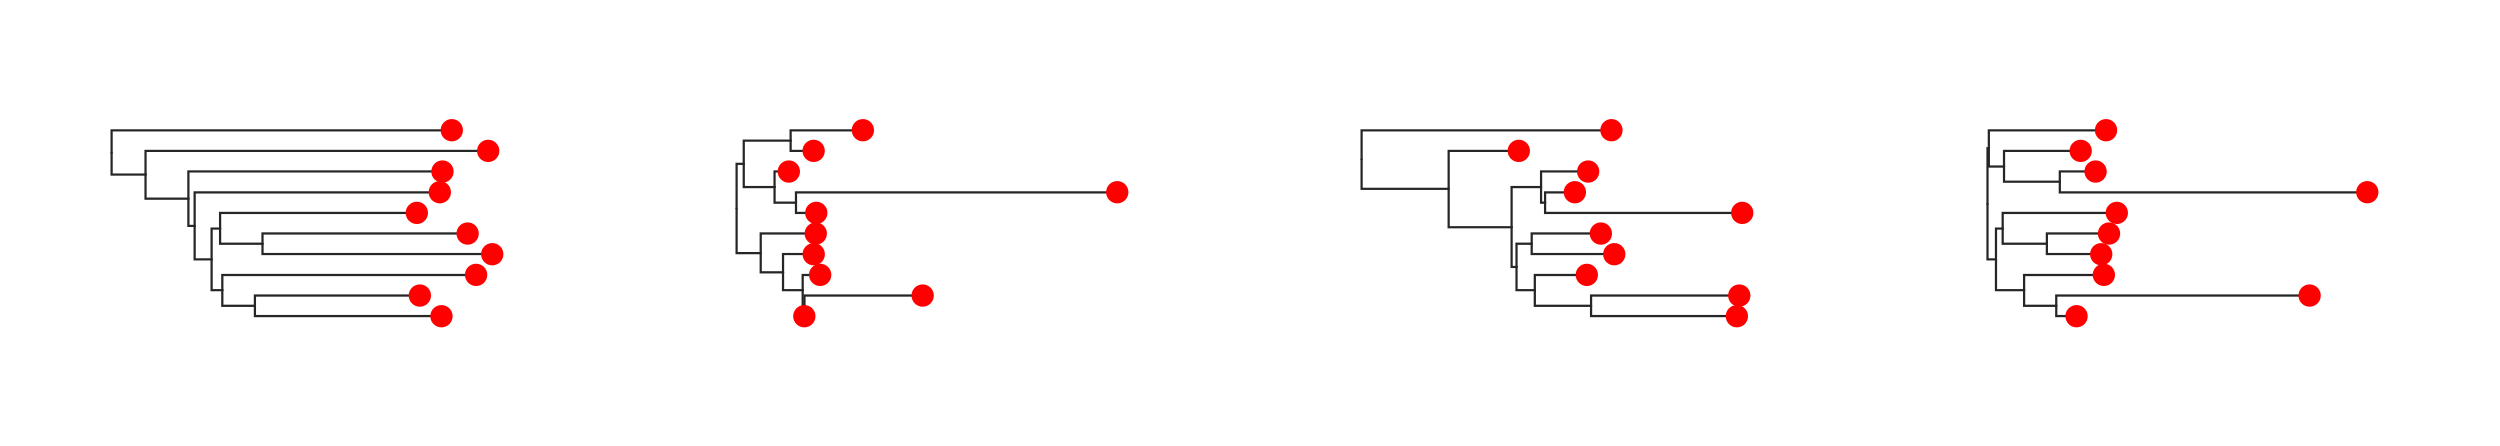 <svg class="toyplot-canvas-Canvas" xmlns:toyplot="http://www.sandia.gov/toyplot" xmlns:xlink="http://www.w3.org/1999/xlink" xmlns="http://www.w3.org/2000/svg" width="560.0px" height="100.0px" viewBox="0 0 560.0 100.0" preserveAspectRatio="xMidYMid meet" style="background-color:transparent;border-color:#292724;border-style:none;border-width:1.0;fill:rgb(16.1%,15.3%,14.1%);fill-opacity:1.0;font-family:Helvetica;font-size:12px;opacity:1.0;stroke:rgb(16.1%,15.3%,14.1%);stroke-opacity:1.0;stroke-width:1.0" id="t7de613afa88c4eb8bd257fae6c7097cf"><g class="toyplot-coordinates-Cartesian" id="t15a51a23ea914f88b7eec0cec13b05ae"><clipPath id="t466e263800c84a6c9cb08a23ec222ca2"><rect x="15.0" y="15.0" width="110.0" height="70.0" /></clipPath><g clip-path="url(#t466e263800c84a6c9cb08a23ec222ca2)"><g class="toytree-mark-Toytree" id="t962e45d4e3bf4fcbad89dff87b49384a"><g class="toytree-Edges" style="fill:none;stroke:rgb(14.9%,14.9%,14.9%);stroke-linecap:round;stroke-opacity:1;stroke-width:0.5"><path d="M 25.0 34.2 L 25.0 39.1 L 32.6 39.1" id="18,17" /><path d="M 32.6 39.1 L 32.6 44.5 L 42.2 44.5" id="17,16" /><path d="M 42.2 44.5 L 42.2 50.6 L 43.6 50.6" id="16,15" /><path d="M 43.6 50.6 L 43.6 58.1 L 47.4 58.1" id="15,14" /><path d="M 47.4 58.1 L 47.4 51.2 L 49.3 51.2" id="14,13" /><path d="M 47.4 58.1 L 47.4 65.0 L 49.8 65.0" id="14,12" /><path d="M 49.3 51.2 L 49.3 54.6 L 58.8 54.6" id="13,11" /><path d="M 49.8 65.0 L 49.8 68.5 L 57.1 68.5" id="12,10" /><path d="M 25.0 34.2 L 25.0 29.2 L 101.2 29.2" id="18,9" /><path d="M 32.6 39.1 L 32.6 33.8 L 109.4 33.8" id="17,8" /><path d="M 42.2 44.5 L 42.2 38.4 L 99.1 38.4" id="16,7" /><path d="M 43.6 50.6 L 43.6 43.1 L 98.5 43.1" id="15,6" /><path d="M 49.3 51.2 L 49.3 47.7 L 93.4 47.7" id="13,5" /><path d="M 58.8 54.6 L 58.8 52.3 L 104.8 52.3" id="11,4" /><path d="M 58.8 54.6 L 58.8 56.9 L 110.3 56.9" id="11,3" /><path d="M 49.8 65.0 L 49.8 61.6 L 106.6 61.6" id="12,2" /><path d="M 57.1 68.5 L 57.1 66.2 L 94.0 66.2" id="10,1" /><path d="M 57.1 68.5 L 57.1 70.8 L 98.9 70.8" id="10,0" /></g><g class="toytree-Nodes" style="fill:rgb(100%,0%,0%);fill-opacity:1.0;stroke:None;stroke-width:1"><g id="node-0" transform="translate(98.889,70.833)"><circle r="2.5" /></g><g id="node-1" transform="translate(94.047,66.204)"><circle r="2.5" /></g><g id="node-2" transform="translate(106.648,61.574)"><circle r="2.5" /></g><g id="node-3" transform="translate(110.263,56.944)"><circle r="2.5" /></g><g id="node-4" transform="translate(104.750,52.315)"><circle r="2.5" /></g><g id="node-5" transform="translate(93.371,47.685)"><circle r="2.5" /></g><g id="node-6" transform="translate(98.517,43.056)"><circle r="2.5" /></g><g id="node-7" transform="translate(99.114,38.426)"><circle r="2.5" /></g><g id="node-8" transform="translate(109.356,33.796)"><circle r="2.5" /></g><g id="node-9" transform="translate(101.201,29.167)"><circle r="2.5" /></g><g id="node-10" transform="translate(57.075,68.519)"><circle r="0.0" /></g><g id="node-11" transform="translate(58.812,54.630)"><circle r="0.0" /></g><g id="node-12" transform="translate(49.762,65.046)"><circle r="0.0" /></g><g id="node-13" transform="translate(49.275,51.157)"><circle r="0.0" /></g><g id="node-14" transform="translate(47.444,58.102)"><circle r="0.0" /></g><g id="node-15" transform="translate(43.569,50.579)"><circle r="0.0" /></g><g id="node-16" transform="translate(42.184,44.502)"><circle r="0.0" /></g><g id="node-17" transform="translate(32.560,39.149)"><circle r="0.0" /></g><g id="node-18" transform="translate(25.000,34.158)"><circle r="0.0" /></g></g></g></g></g><g class="toyplot-coordinates-Cartesian" id="td863d038447f4373b1808594174aacc2"><clipPath id="tfbbf5b5eb89749de83ba4053cd23bbd5"><rect x="155.0" y="15.0" width="110.0" height="70.0" /></clipPath><g clip-path="url(#tfbbf5b5eb89749de83ba4053cd23bbd5)"><g class="toytree-mark-Toytree" id="t193ab739a6fd43ffb977babfa320a3b2"><g class="toytree-Edges" style="fill:none;stroke:rgb(14.9%,14.9%,14.9%);stroke-linecap:round;stroke-opacity:1;stroke-width:0.5"><path d="M 165.0 46.7 L 165.0 36.7 L 166.6 36.7" id="18,17" /><path d="M 165.0 46.7 L 165.0 56.7 L 170.4 56.7" id="18,16" /><path d="M 166.6 36.7 L 166.6 31.5 L 177.1 31.5" id="17,15" /><path d="M 166.6 36.7 L 166.6 41.9 L 173.5 41.9" id="17,14" /><path d="M 170.4 56.7 L 170.4 61.0 L 175.4 61.0" id="16,13" /><path d="M 173.5 41.9 L 173.5 45.4 L 178.3 45.4" id="14,12" /><path d="M 175.4 61.0 L 175.4 65.0 L 179.8 65.0" id="13,11" /><path d="M 179.8 65.0 L 179.8 68.5 L 180.2 68.5" id="11,10" /><path d="M 177.1 31.5 L 177.1 29.2 L 193.3 29.2" id="15,9" /><path d="M 177.1 31.5 L 177.1 33.8 L 182.3 33.8" id="15,8" /><path d="M 173.5 41.9 L 173.5 38.4 L 176.7 38.4" id="14,7" /><path d="M 178.3 45.4 L 178.3 43.1 L 250.3 43.1" id="12,6" /><path d="M 178.3 45.4 L 178.3 47.7 L 182.8 47.7" id="12,5" /><path d="M 170.4 56.7 L 170.4 52.3 L 182.7 52.3" id="16,4" /><path d="M 175.4 61.0 L 175.4 56.9 L 182.3 56.9" id="13,3" /><path d="M 179.8 65.0 L 179.8 61.6 L 183.7 61.6" id="11,2" /><path d="M 180.2 68.5 L 180.2 66.2 L 206.7 66.2" id="10,1" /><path d="M 180.2 68.5 L 180.2 70.8 L 180.2 70.8" id="10,0" /></g><g class="toytree-Nodes" style="fill:rgb(100%,0%,0%);fill-opacity:1.0;stroke:None;stroke-width:1"><g id="node-0" transform="translate(180.169,70.833)"><circle r="2.5" /></g><g id="node-1" transform="translate(206.675,66.204)"><circle r="2.5" /></g><g id="node-2" transform="translate(183.718,61.574)"><circle r="2.5" /></g><g id="node-3" transform="translate(182.275,56.944)"><circle r="2.5" /></g><g id="node-4" transform="translate(182.734,52.315)"><circle r="2.5" /></g><g id="node-5" transform="translate(182.845,47.685)"><circle r="2.5" /></g><g id="node-6" transform="translate(250.263,43.056)"><circle r="2.5" /></g><g id="node-7" transform="translate(176.700,38.426)"><circle r="2.5" /></g><g id="node-8" transform="translate(182.257,33.796)"><circle r="2.5" /></g><g id="node-9" transform="translate(193.287,29.167)"><circle r="2.5" /></g><g id="node-10" transform="translate(180.169,68.519)"><circle r="0.0" /></g><g id="node-11" transform="translate(179.849,65.046)"><circle r="0.0" /></g><g id="node-12" transform="translate(178.346,45.370)"><circle r="0.0" /></g><g id="node-13" transform="translate(175.445,60.995)"><circle r="0.0" /></g><g id="node-14" transform="translate(173.461,41.898)"><circle r="0.0" /></g><g id="node-15" transform="translate(177.138,31.481)"><circle r="0.0" /></g><g id="node-16" transform="translate(170.433,56.655)"><circle r="0.0" /></g><g id="node-17" transform="translate(166.589,36.690)"><circle r="0.0" /></g><g id="node-18" transform="translate(165.000,46.672)"><circle r="0.0" /></g></g></g></g></g><g class="toyplot-coordinates-Cartesian" id="td8882589fa7549f886851c8f5e1d0750"><clipPath id="te53679c3f87a4484bd629bab8ae469ec"><rect x="295.0" y="15.0" width="110.0" height="70.0" /></clipPath><g clip-path="url(#te53679c3f87a4484bd629bab8ae469ec)"><g class="toytree-mark-Toytree" id="t63f18589288e4ee185fad60edcc985db"><g class="toytree-Edges" style="fill:none;stroke:rgb(14.9%,14.9%,14.9%);stroke-linecap:round;stroke-opacity:1;stroke-width:0.5"><path d="M 305.0 35.7 L 305.0 42.3 L 324.5 42.3" id="18,17" /><path d="M 324.5 42.3 L 324.5 50.9 L 338.6 50.9" id="17,16" /><path d="M 338.6 50.9 L 338.6 41.9 L 345.2 41.9" id="16,15" /><path d="M 338.6 50.9 L 338.6 59.8 L 339.7 59.8" id="16,14" /><path d="M 345.2 41.9 L 345.2 45.4 L 346.1 45.4" id="15,13" /><path d="M 339.7 59.8 L 339.7 54.6 L 343.1 54.6" id="14,12" /><path d="M 339.7 59.8 L 339.7 65.0 L 343.8 65.0" id="14,11" /><path d="M 343.8 65.0 L 343.8 68.5 L 356.4 68.5" id="11,10" /><path d="M 305.0 35.7 L 305.0 29.2 L 361.0 29.2" id="18,9" /><path d="M 324.5 42.3 L 324.5 33.8 L 340.2 33.8" id="17,8" /><path d="M 345.2 41.9 L 345.2 38.4 L 355.7 38.4" id="15,7" /><path d="M 346.1 45.4 L 346.1 43.1 L 352.8 43.1" id="13,6" /><path d="M 346.1 45.4 L 346.1 47.7 L 390.3 47.7" id="13,5" /><path d="M 343.1 54.6 L 343.1 52.3 L 358.6 52.3" id="12,4" /><path d="M 343.1 54.6 L 343.1 56.9 L 361.6 56.9" id="12,3" /><path d="M 343.8 65.0 L 343.8 61.6 L 355.4 61.6" id="11,2" /><path d="M 356.4 68.5 L 356.4 66.2 L 389.6 66.2" id="10,1" /><path d="M 356.4 68.5 L 356.4 70.8 L 389.1 70.8" id="10,0" /></g><g class="toytree-Nodes" style="fill:rgb(100%,0%,0%);fill-opacity:1.0;stroke:None;stroke-width:1"><g id="node-0" transform="translate(389.062,70.833)"><circle r="2.5" /></g><g id="node-1" transform="translate(389.603,66.204)"><circle r="2.5" /></g><g id="node-2" transform="translate(355.449,61.574)"><circle r="2.5" /></g><g id="node-3" transform="translate(361.595,56.944)"><circle r="2.5" /></g><g id="node-4" transform="translate(358.594,52.315)"><circle r="2.5" /></g><g id="node-5" transform="translate(390.263,47.685)"><circle r="2.5" /></g><g id="node-6" transform="translate(352.770,43.056)"><circle r="2.5" /></g><g id="node-7" transform="translate(355.749,38.426)"><circle r="2.5" /></g><g id="node-8" transform="translate(340.215,33.796)"><circle r="2.5" /></g><g id="node-9" transform="translate(360.967,29.167)"><circle r="2.5" /></g><g id="node-10" transform="translate(356.425,68.519)"><circle r="0.0" /></g><g id="node-11" transform="translate(343.817,65.046)"><circle r="0.0" /></g><g id="node-12" transform="translate(343.134,54.630)"><circle r="0.0" /></g><g id="node-13" transform="translate(346.076,45.370)"><circle r="0.0" /></g><g id="node-14" transform="translate(339.689,59.838)"><circle r="0.0" /></g><g id="node-15" transform="translate(345.190,41.898)"><circle r="0.0" /></g><g id="node-16" transform="translate(338.579,50.868)"><circle r="0.0" /></g><g id="node-17" transform="translate(324.470,42.332)"><circle r="0.0" /></g><g id="node-18" transform="translate(305.000,35.749)"><circle r="0.0" /></g></g></g></g></g><g class="toyplot-coordinates-Cartesian" id="t848db0d81f7c44d4ba9bd888ed35ba69"><clipPath id="t8b0868a269d14fae94493f00ff5d8fea"><rect x="435.0" y="15.0" width="110.0" height="70.0" /></clipPath><g clip-path="url(#t8b0868a269d14fae94493f00ff5d8fea)"><g class="toytree-mark-Toytree" id="t08e7f89a0f0445e7922f8a346e973477"><g class="toytree-Edges" style="fill:none;stroke:rgb(14.9%,14.9%,14.9%);stroke-linecap:round;stroke-opacity:1;stroke-width:0.5"><path d="M 445.2 45.7 L 445.2 33.2 L 445.5 33.2" id="18,17" /><path d="M 445.2 45.7 L 445.2 58.1 L 447.1 58.1" id="18,16" /><path d="M 445.5 33.2 L 445.5 37.3 L 448.9 37.3" id="17,15" /><path d="M 447.1 58.1 L 447.1 51.2 L 448.6 51.2" id="16,14" /><path d="M 447.1 58.1 L 447.1 65.0 L 453.4 65.0" id="16,13" /><path d="M 448.9 37.3 L 448.9 40.7 L 461.4 40.7" id="15,12" /><path d="M 448.6 51.2 L 448.6 54.6 L 458.5 54.6" id="14,11" /><path d="M 453.4 65.0 L 453.4 68.5 L 460.6 68.5" id="13,10" /><path d="M 445.5 33.2 L 445.5 29.2 L 471.8 29.2" id="17,9" /><path d="M 448.9 37.3 L 448.9 33.8 L 466.1 33.8" id="15,8" /><path d="M 461.4 40.7 L 461.4 38.4 L 469.4 38.4" id="12,7" /><path d="M 461.4 40.7 L 461.4 43.1 L 530.3 43.1" id="12,6" /><path d="M 448.6 51.2 L 448.6 47.7 L 474.2 47.7" id="14,5" /><path d="M 458.5 54.6 L 458.5 52.3 L 472.4 52.3" id="11,4" /><path d="M 458.5 54.6 L 458.5 56.9 L 470.7 56.9" id="11,3" /><path d="M 453.4 65.0 L 453.4 61.6 L 471.3 61.6" id="13,2" /><path d="M 460.6 68.5 L 460.6 66.2 L 517.4 66.2" id="10,1" /><path d="M 460.6 68.5 L 460.6 70.8 L 465.1 70.8" id="10,0" /></g><g class="toytree-Nodes" style="fill:rgb(100%,0%,0%);fill-opacity:1.0;stroke:None;stroke-width:1"><g id="node-0" transform="translate(465.146,70.833)"><circle r="2.5" /></g><g id="node-1" transform="translate(517.356,66.204)"><circle r="2.5" /></g><g id="node-2" transform="translate(471.265,61.574)"><circle r="2.5" /></g><g id="node-3" transform="translate(470.673,56.944)"><circle r="2.5" /></g><g id="node-4" transform="translate(472.421,52.315)"><circle r="2.5" /></g><g id="node-5" transform="translate(474.168,47.685)"><circle r="2.5" /></g><g id="node-6" transform="translate(530.275,43.056)"><circle r="2.5" /></g><g id="node-7" transform="translate(469.411,38.426)"><circle r="2.5" /></g><g id="node-8" transform="translate(466.072,33.796)"><circle r="2.5" /></g><g id="node-9" transform="translate(471.753,29.167)"><circle r="2.5" /></g><g id="node-10" transform="translate(460.606,68.519)"><circle r="0.0" /></g><g id="node-11" transform="translate(458.473,54.630)"><circle r="0.0" /></g><g id="node-12" transform="translate(461.358,40.741)"><circle r="0.0" /></g><g id="node-13" transform="translate(453.356,65.046)"><circle r="0.0" /></g><g id="node-14" transform="translate(448.646,51.157)"><circle r="0.0" /></g><g id="node-15" transform="translate(448.872,37.269)"><circle r="0.0" /></g><g id="node-16" transform="translate(447.100,58.102)"><circle r="0.0" /></g><g id="node-17" transform="translate(445.473,33.218)"><circle r="0.0" /></g><g id="node-18" transform="translate(445.219,45.660)"><circle r="0.0" /></g></g></g></g></g></svg>